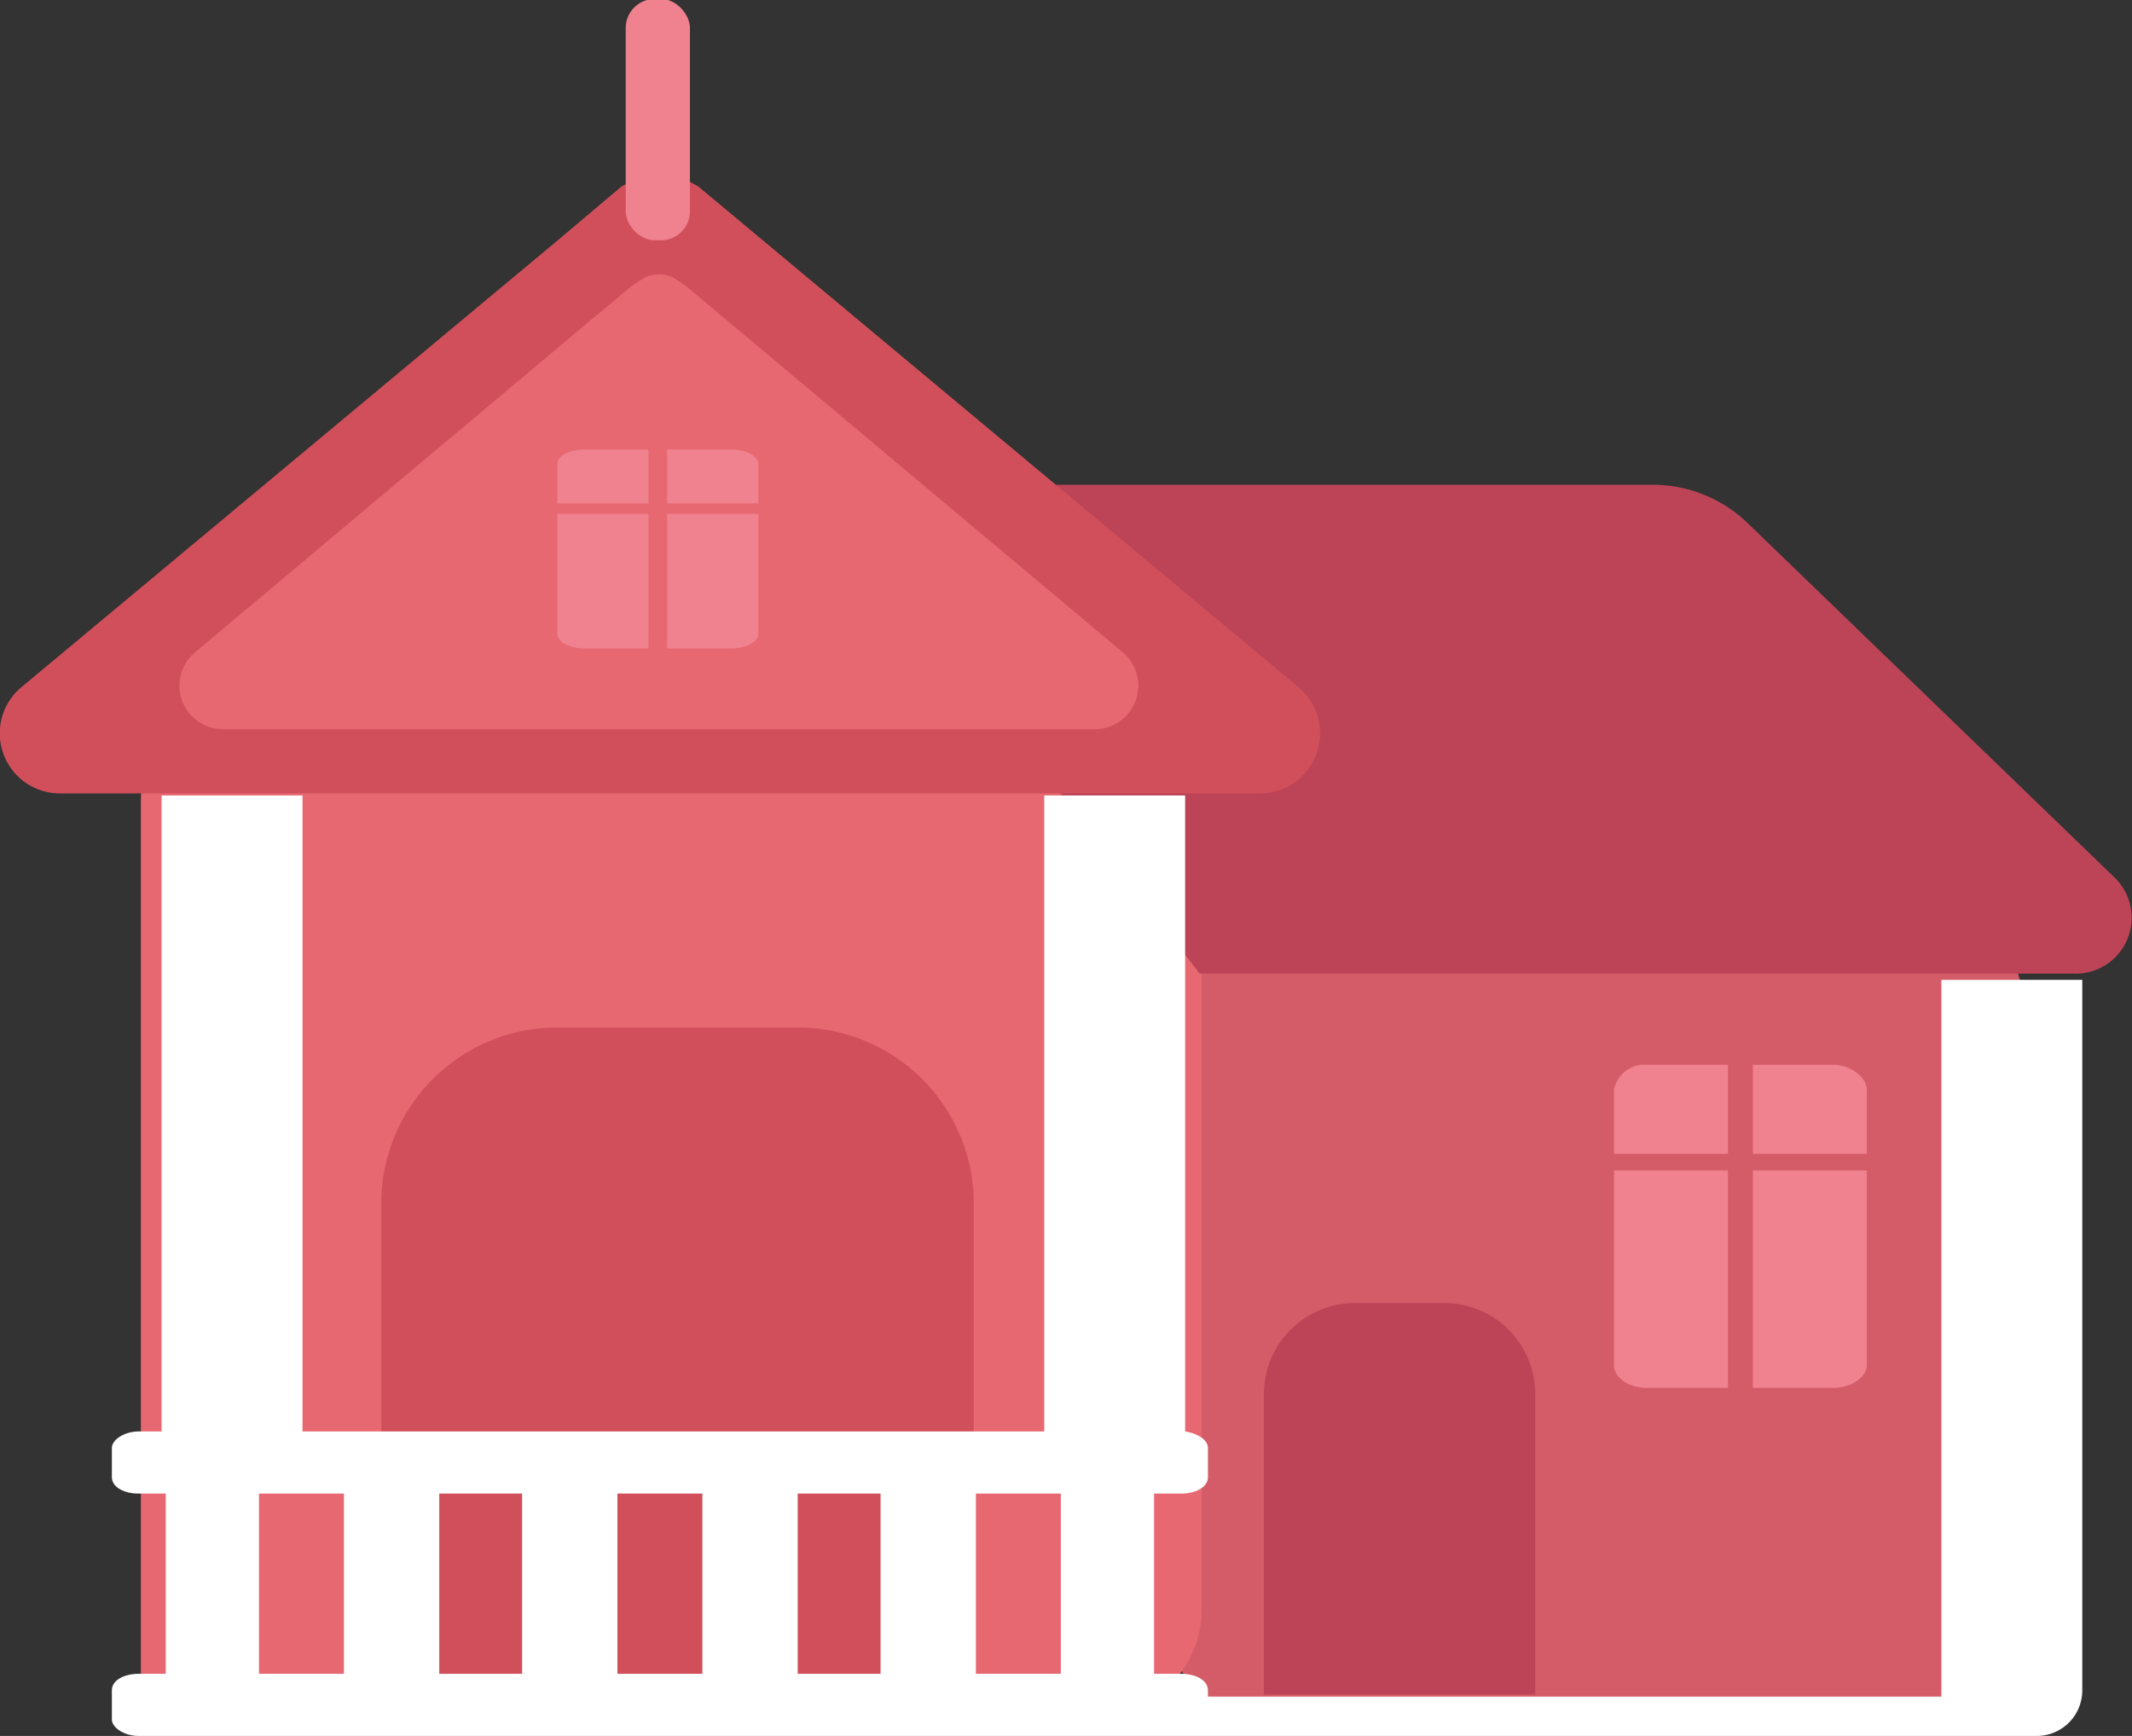 <svg xmlns="http://www.w3.org/2000/svg" viewBox="0 0 102.9 83.8">
    <rect x="0" y="0" width="102.9" height="83.8" fill="#333333" stroke="none"/>
    <rect x="56.7" y="44.1" width="40.9" height="39.29" rx="4.1" transform="translate(154.3 127.4) rotate(-180)" fill="#d45c68"/>
    <path d="M11.9,33.6H58a0,0,0,0,1,0,0V77.7a5.1,5.1,0,0,1-5.1,5.1h-41a5.1,5.1,0,0,1-5.1-5.1v-39a5.1,5.1,0,0,1,5.1-5.1Z" transform="translate(64.8 116.4) rotate(-180)" fill="#e76871"/>
    <path d="M41.7,26,57.9,47h42.2a2.7,2.7,0,0,0,2-4.6L84.4,25.3a6.6,6.6,0,0,0-4.6-1.9H45.1l-.7.4Z" fill="#bd4457"/>
    <path d="M2.9,38.3H60.8a2.9,2.9,0,0,0,1.9-5.1L33.7,9l-.9-.5a3.1,3.1,0,0,0-1.9,0L30,9l-3.2,2.7L1,33.2A2.9,2.9,0,0,0,2.9,38.3Z" fill="#d14f5b"/>
    <path d="M10.8,35.2h42a2.1,2.1,0,0,0,1.4-3.7L33.1,13.8l-.6-.4a1.7,1.7,0,0,0-1.4,0l-.6.4-2.4,2L9.4,31.5A2.1,2.1,0,0,0,10.8,35.2Z" fill="#e76871"/>
    <path d="M18.4,49.6H47a0,0,0,0,1,0,0V72.8a8.5,8.5,0,0,1-8.5,8.5H26.9a8.5,8.5,0,0,1-8.5-8.5V49.6A0,0,0,0,1,18.4,49.6Z" transform="translate(65.4 130.9) rotate(-180)" fill="#d14f5b"/>
    <rect x="30.3" width="3.1" height="11.65" rx="1.4" transform="translate(63.6 11.6) rotate(-180)" fill="#f0818f"/>
    <path d="M36.6,24.8H32.2v6.5h3.1c.7,0,1.3-.3,1.3-.7Z" fill="#f0818f"/>
    <path d="M26.9,24.8v5.8c0,.4.6.7,1.3.7h3.1V24.8Z" fill="#f0818f"/>
    <path d="M35.3,21.7H32.2v2.6h4.4V22.4C36.6,22,36,21.7,35.3,21.7Z" fill="#f0818f"/>
    <path d="M26.9,22.4v1.9h4.4V21.7H28.2C27.5,21.7,26.9,22,26.9,22.4Z" fill="#f0818f"/>
    <path d="M90.1,56.5H84.6V67h3.9c.8,0,1.6-.5,1.6-1.1Z" fill="#f0818f"/>
    <path d="M77.9,56.5v9.4c0,.6.7,1.1,1.6,1.1h3.9V56.5Z" fill="#f0818f"/>
    <path d="M88.5,51.4H84.6v4.3h5.5V52.6C90.1,52,89.3,51.4,88.5,51.4Z" fill="#f0818f"/>
    <path d="M77.9,52.6v3.1h5.5V51.4H79.5A1.5,1.5,0,0,0,77.9,52.6Z" fill="#f0818f"/>
    <path d="M60.9,62.9H74.1a0,0,0,0,1,0,0V77.4a4.4,4.4,0,0,1-4.4,4.4H65.4a4.4,4.4,0,0,1-4.4-4.4V62.9a0,0,0,0,1,0,0Z" transform="translate(135.1 144.7) rotate(-180)" fill="#bd4457"/>
    <path d="M93.7,47.3V81.9H58.3v-.3c0-.5-.6-.8-1.3-.8H55.7V72.1H57c.7,0,1.3-.3,1.3-.8V69.9c0-.4-.5-.7-1.1-.8V38.4H50.4V69.1H14.6V38.4H7.8V69.1H6.7c-.7,0-1.3.4-1.3.8v1.4c0,.5.6.8,1.3.8H8v8.7H6.7c-.7,0-1.3.3-1.3.8V83c0,.4.6.8,1.3.8H98.3a2.2,2.2,0,0,0,2.2-2.2V47.3ZM16.6,80.8H12.5V72.1h4.1Zm8.6,0h-4V72.1h4Zm8.7,0H29.8V72.1h4.1Zm8.6,0h-4V72.1h4Zm8.7,0H47.1V72.1h4.1Z" fill="#fff"/>
</svg>

